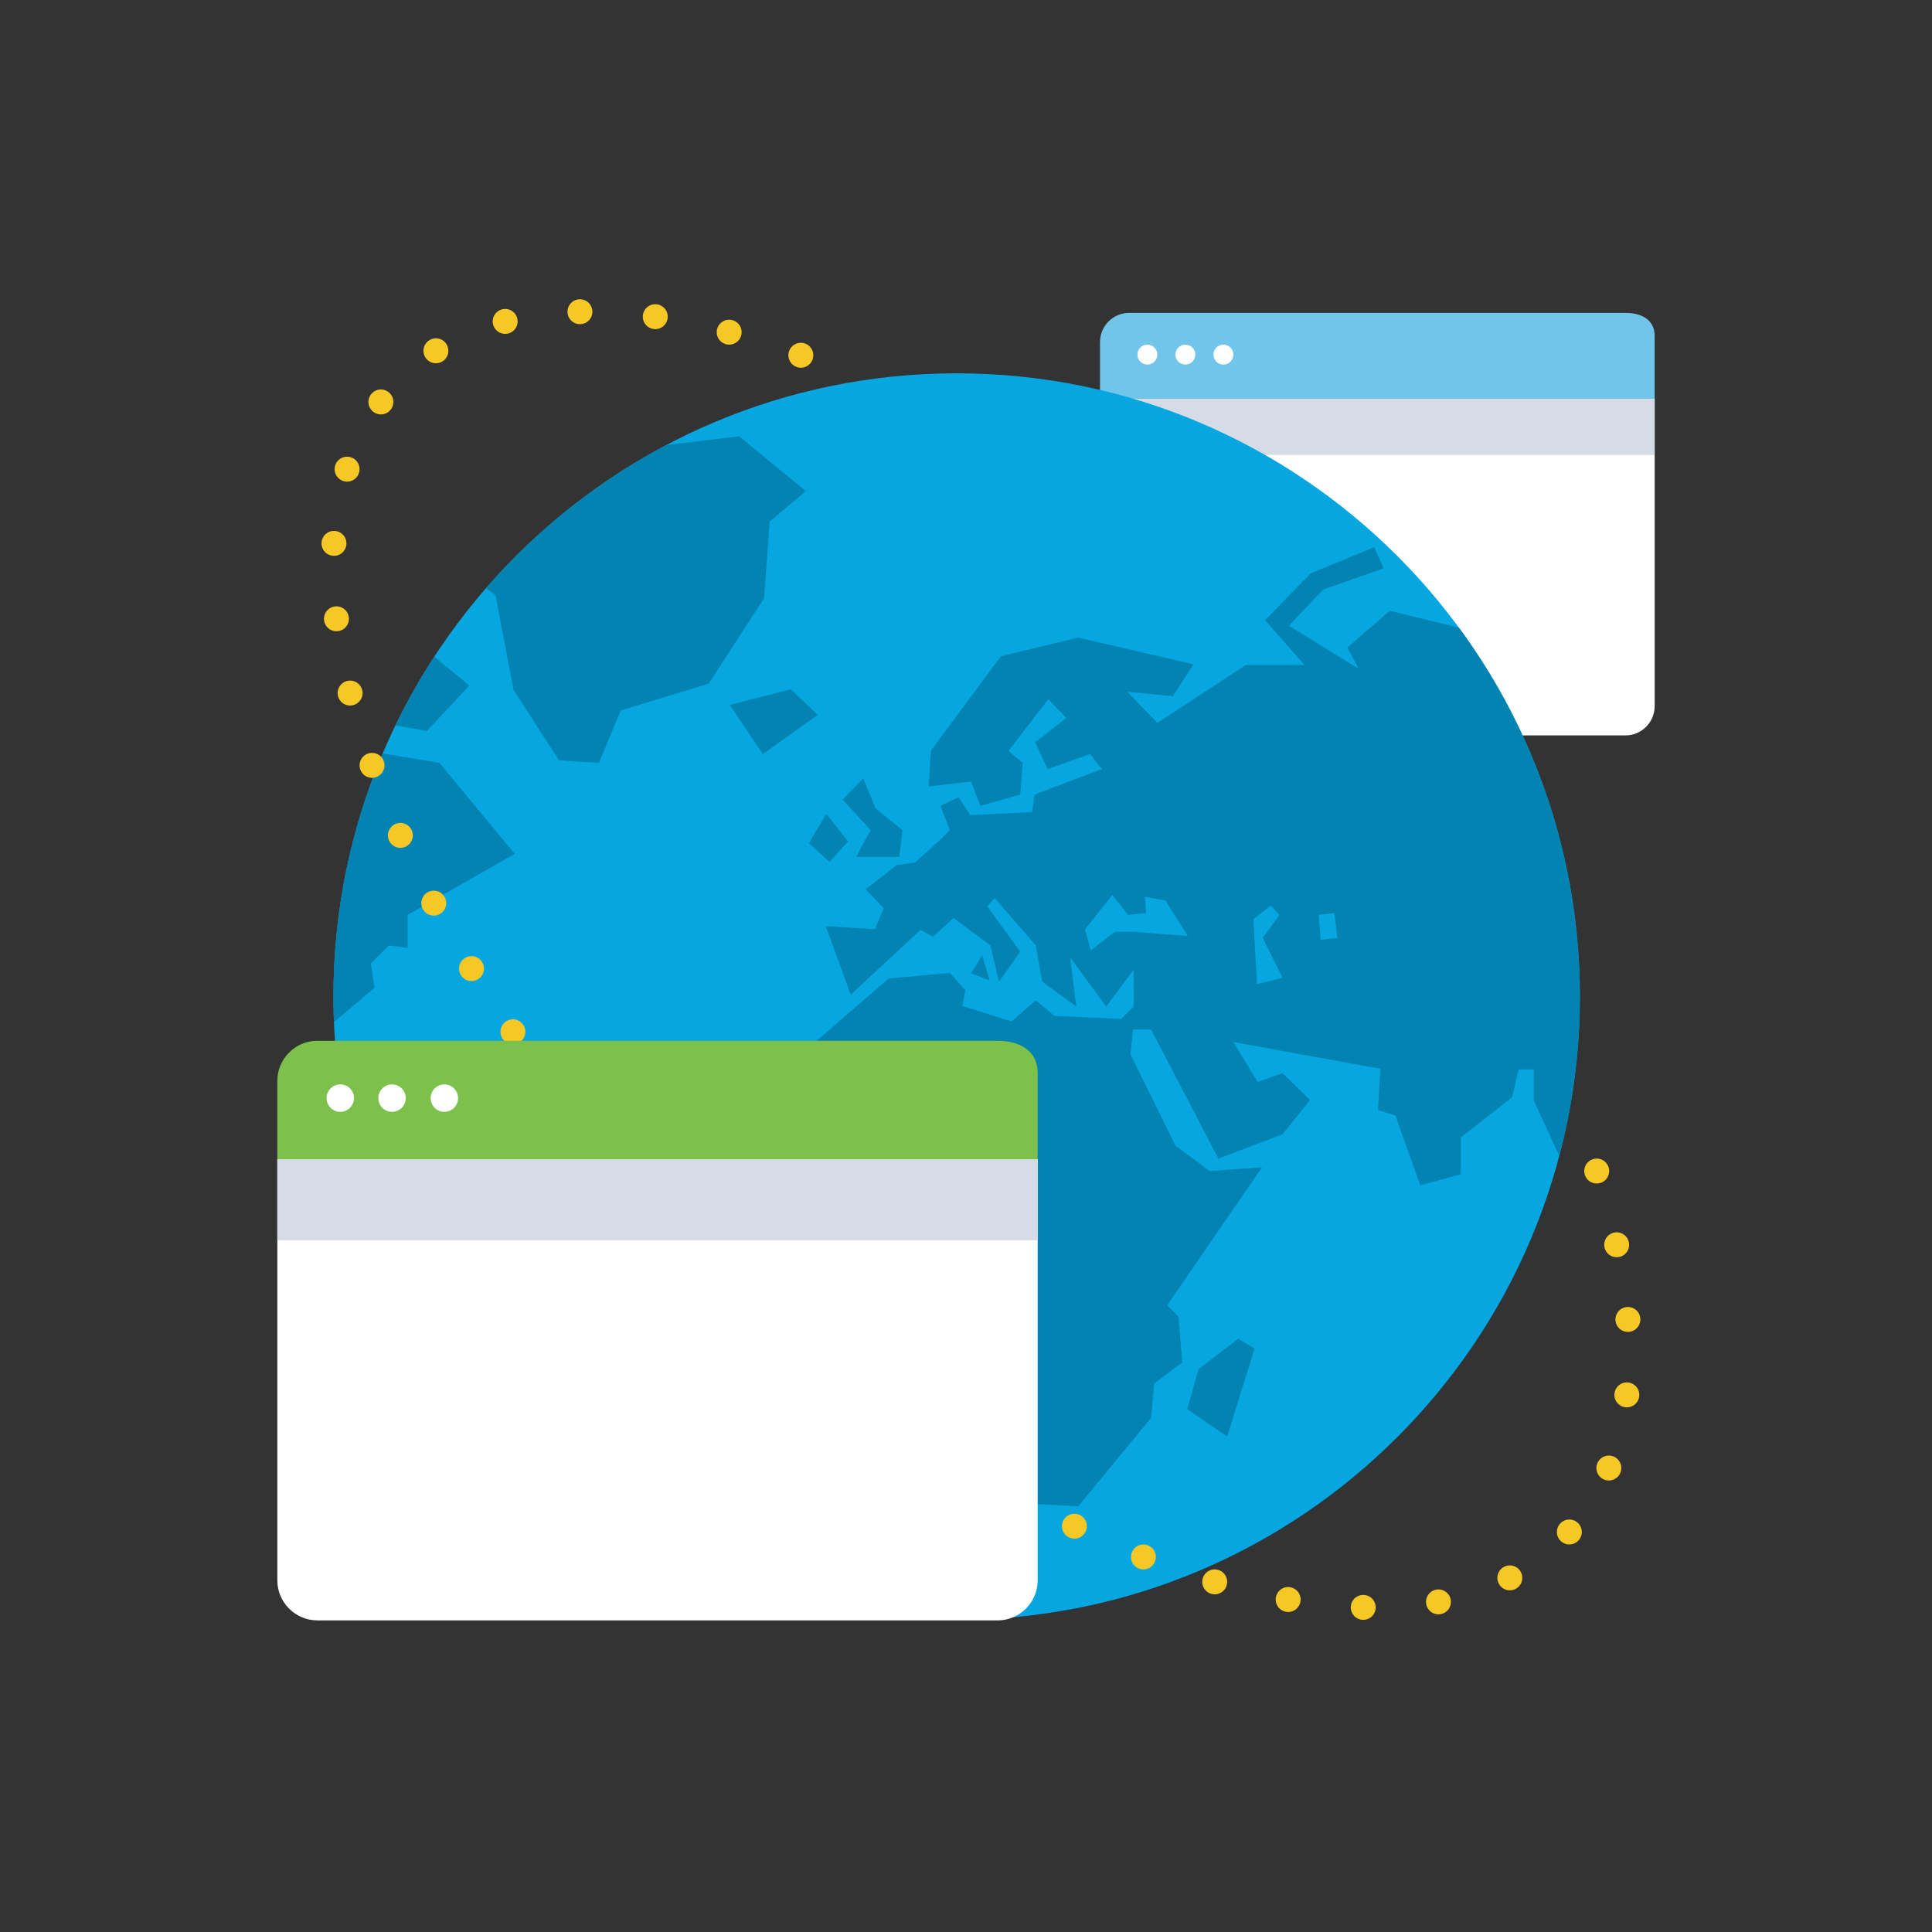 <svg xmlns="http://www.w3.org/2000/svg" xmlns:xlink="http://www.w3.org/1999/xlink" viewBox="0 0 310 310"><rect x="0" y="0" width="310" height="310" fill="#333333" stroke="none"/><path fill="#71C4EA" d="M265.5,53.9c0-2.6-2.1-3.7-4.7-3.7h-79.6c-2.6,0-4.7,2.1-4.7,4.7V64h89V53.9z"/><circle cx="184.1" cy="56.9" r="1.6" fill="#FFF"/><circle cx="190.2" cy="56.9" r="1.6" fill="#FFF"/><circle cx="196.3" cy="56.9" r="1.6" fill="#FFF"/><path fill="#FFF" d="M181.2,118h79.6c2.6,0,4.7-2.1,4.7-4.7V64h-89v49.3C176.5,115.9,178.6,118,181.2,118z"/><path fill="#D6DCE5" d="M176.5 64H265.5V73H176.5z"/><path fill="#06A6E0" fill-rule="evenodd" d="M153.5,59.9c55.2,0,100,44.8,100,100s-44.8,100-100,100 c-55.2,0-100-44.8-100-100S98.3,59.9,153.5,59.9z" clip-rule="evenodd"/><path fill="none" d="M153.5,59.9c55.2,0,100,44.8,100,100s-44.8,100-100,100 c-55.2,0-100-44.8-100-100S98.3,59.9,153.5,59.9z" clip-rule="evenodd"/><defs><path id="a" d="M153.5,59.9c55.2,0,100,44.8,100,100s-44.8,100-100,100c-55.2,0-100-44.8-100-100S98.3,59.9,153.5,59.9z"/></defs><clipPath id="b"><use xlink:href="#a" overflow="visible"/></clipPath><g clip-path="url(#b)"><path fill="#0283B1" d="M259.4,134.6L259.4,134.6C259.4,134.6,259.4,134.6,259.4,134.6c0-0.1,0-0.2-0.1-0.2h0 c-4.3-13.9-11.2-26.9-20.1-38.1l-2.2,0.8l-1.8,3.9L223,98l-6.8,5.9l1.8,3.4l-11.2-6.9l5.5-5.8l9.7-3.4l-1.5-3.4L210.3,92 l-7.3,7.5l6.3,7.2l-9.4,0l-14.2,9.3l-4.8-5l7.3,0.7l3.3-5.1l-18.5-4.3l-12.4,3l-11.2,15.1l-0.4,5.8l6.8-0.8l1.5,3.9l6.4-1.8 l0.4-5.1l-2.3-1.9l6.4-8.3l2.9,3l-5,3.9l2,4.3l6.8-2.4l1.9,2.4l-10.8,4.1l-0.4,2.8l-9.9,0.5l-1.9-2.9l-2.9,1.4l1.5,3.9l-1.6,1.6 l-4,3.6l-2.9,0.4l-5,3.9l2.9,3l-1.4,3.4l-7.9-0.5l4,11l11.2-10.4l2,1.1l3.3-3l5.9,4.4l1.4,5.8l3.4-4.8l-5.3-7.3l1.2-1.3l6.6,7.6 l1,5.8l5.5,4l-1-7.9l5.8,7.9l4.4-5.9v5.9l-2,2l-10.7-0.5l-3-2.5l-3.9,3.4l-7.9-2.5l0.5-2.5l-2.5-2.8l-9.8,0.9l-17.7,15.3 l0.4,15.1l8,7l13.7,0.4l6.8,4.4l-2.9,1.9l7,8.3v5.8l-2.6,3.4l8.3,22.6l9.4,0.5l11.7-14.2l0.5-5.5l4.5-3.4l-0.6-7.3l-1.8-1.9 l15.2-22.1l-8.4,0.6l-5.5-4.1l-7.2-14.6l0.4-4h2.9l10.8,20.7l10.3-3.9l4.4-5.5l-4.4-4.3l-4,1.4l-3.9-6.4l23.6,4.3l-0.4,6.6 l2.8,0.9l4,11.2l6.5-1.8v-5.9l8.2-6.4l1.1-4.5h2.4v5l8.4,18.2l-5.9-0.4l9.9,10.8c0.6-1.9,1.2-3.8,1.7-5.7l-1.8-0.2l-1-3l3.4,0.9 c0.3-1,0.5-2.1,0.7-3.1l-4.1-2.7l-1.5-6.4l1.5-0.4l3,5.7l2.1-1.2c0.5-2.9,0.9-5.9,1.2-8.9c0-0.3,0.1-0.6,0.1-0.9 c0.3-3.5,0.5-7,0.5-10.5C264.5,156.8,262.7,145.4,259.4,134.6z M181.9,149.5h-3l-3.9,3l-0.9-3.4l4.4-5.5l2.5,3.2l2.9-0.3 l-0.2-2.6l3.3,0.6l3.6,5.7L181.9,149.5z M201.7,157.9l-0.6-10.4l2.8-2.2l1.4,1.5l-2.7,3.7l3.2,6.4L201.7,157.9z M211.9,150.8 l-0.3-4l2.5-0.3l0.5,4L211.9,150.8z M192.3,219.7l-1.8,6.4l6.4,4.4l4.4-14.1l-2.6-1.6L192.3,219.7z M130.3,134.4l-0.2,0.4l0,0 l-0.3,0.5l3.3,3l3-3.3l-0.5-0.6h0l-3-3.8L130.3,134.4L130.3,134.4z M86.9,200.7l-0.9-7h-7.4l-0.6-6l-9.2-0.3l-4.8-1.8l-6.8,2.9 h-7l-1-5.9l-3.9-0.4l1-5.5l-2.6-1.4l-3.9,2.4H38l-4.1-3.9l4.1-7.3h10.8l2.9,4.4h3.4l-2-6.5l7-5.9l-0.6-3.9l2.9-2.9l3,0.4v-5.3 l17.2-9.8l-2.1-2.5h0l-10-12.1l-15.2-2.5l0,7.3l1.4,1.5l-1.9,5.8h-0.1l-0.5,1.5l-1.3-1.5h-0.1l-5-5.8l-6.4-1.9 c-1,2.5-1.9,5.1-2.7,7.8h0c-3.3,10.8-5.1,22.3-5.1,34.2c0,4.9,0.3,9.7,0.9,14.4l6.5,3.7l3.9-0.4l3,5.9h6.8v5l-2.9,4.4l6.8,17 l6.5,3l-3.8,22c3.1,3.6,6.4,7,9.9,10.2l29.1-31.1l1.1-8.8l3.9-4.5L92,200.7H86.9z M155.8,156.2l3,1.1l-1.2-4L155.8,156.2z M76.3,182.5l-13.9-5.9l-0.9,2.5l12.3,4.4L76.3,182.5z M50.5,176.6l7.5,1.6l1-3l-7.8-2.3L50.5,176.6z M58.1,167.7v3.4l3.9,1.9 L58.1,167.7z M126.9,110.6l-9.8,2.5l5.3,7.9l8.8-6.3L126.9,110.6z M138.8,134.8l-1.4,2.7h6.9l0.3-2.6l0.2-1.7l-4.3-3.5l-2-4.8 l-3.3,3.4l4.5,4.9L138.8,134.8z M123.5,83.7l5.8-4.9l-10.7-8.8l-36.4,4.4c-6.4,4.5-12.2,9.7-17.5,15.4l2.4,3.3l6.5-2l5.9,4.4 l2.9,15.2l7.3,11.3l6.4,0.4l3.5-8.4l14.1-4.3l8.9-13.7L123.5,83.7z M50.9,112.5l1.9-5.5l4.5,0l-1.6,8l12.8,2.3l6.8-7.3 L58.8,96.4c-5,6.3-9.4,13.1-13,20.3l6.5,0.6L50.9,112.5z"/></g><g fill="none" stroke="#F5C825" stroke-width="4" stroke-miterlimit="10" stroke-linecap="round"><path d="M128.5 57L128.5 57"/><path d="M117,53.3c-22.1-6-41.2-4-52.7,7.5c-25.5,25.5-4.4,87.8,47,139.3s113.8,72.5,139.3,47c11.6-11.6,13.6-30.9,7.3-53.4" stroke-dasharray="0,12.125"/><path d="M256.2 187.9L256.2 187.9"/></g><path fill="#7DC14C" d="M166.5,172.1c0-3.5-2.9-5.1-6.4-5.1H50.9c-3.5,0-6.4,2.9-6.4,6.4V186h122V172.1z"/><circle cx="54.6" cy="176.2" r="2.2" fill="#FFF"/><circle cx="62.9" cy="176.2" r="2.2" fill="#FFF"/><circle cx="71.3" cy="176.2" r="2.2" fill="#FFF"/><path fill="#FFF" d="M50.9,260h109.2c3.5,0,6.4-2.9,6.4-6.4V186h-122v67.6C44.5,257.1,47.4,260,50.9,260z"/><path fill="#D6DCE5" d="M44.5 186H166.5V199H44.5z"/></svg>